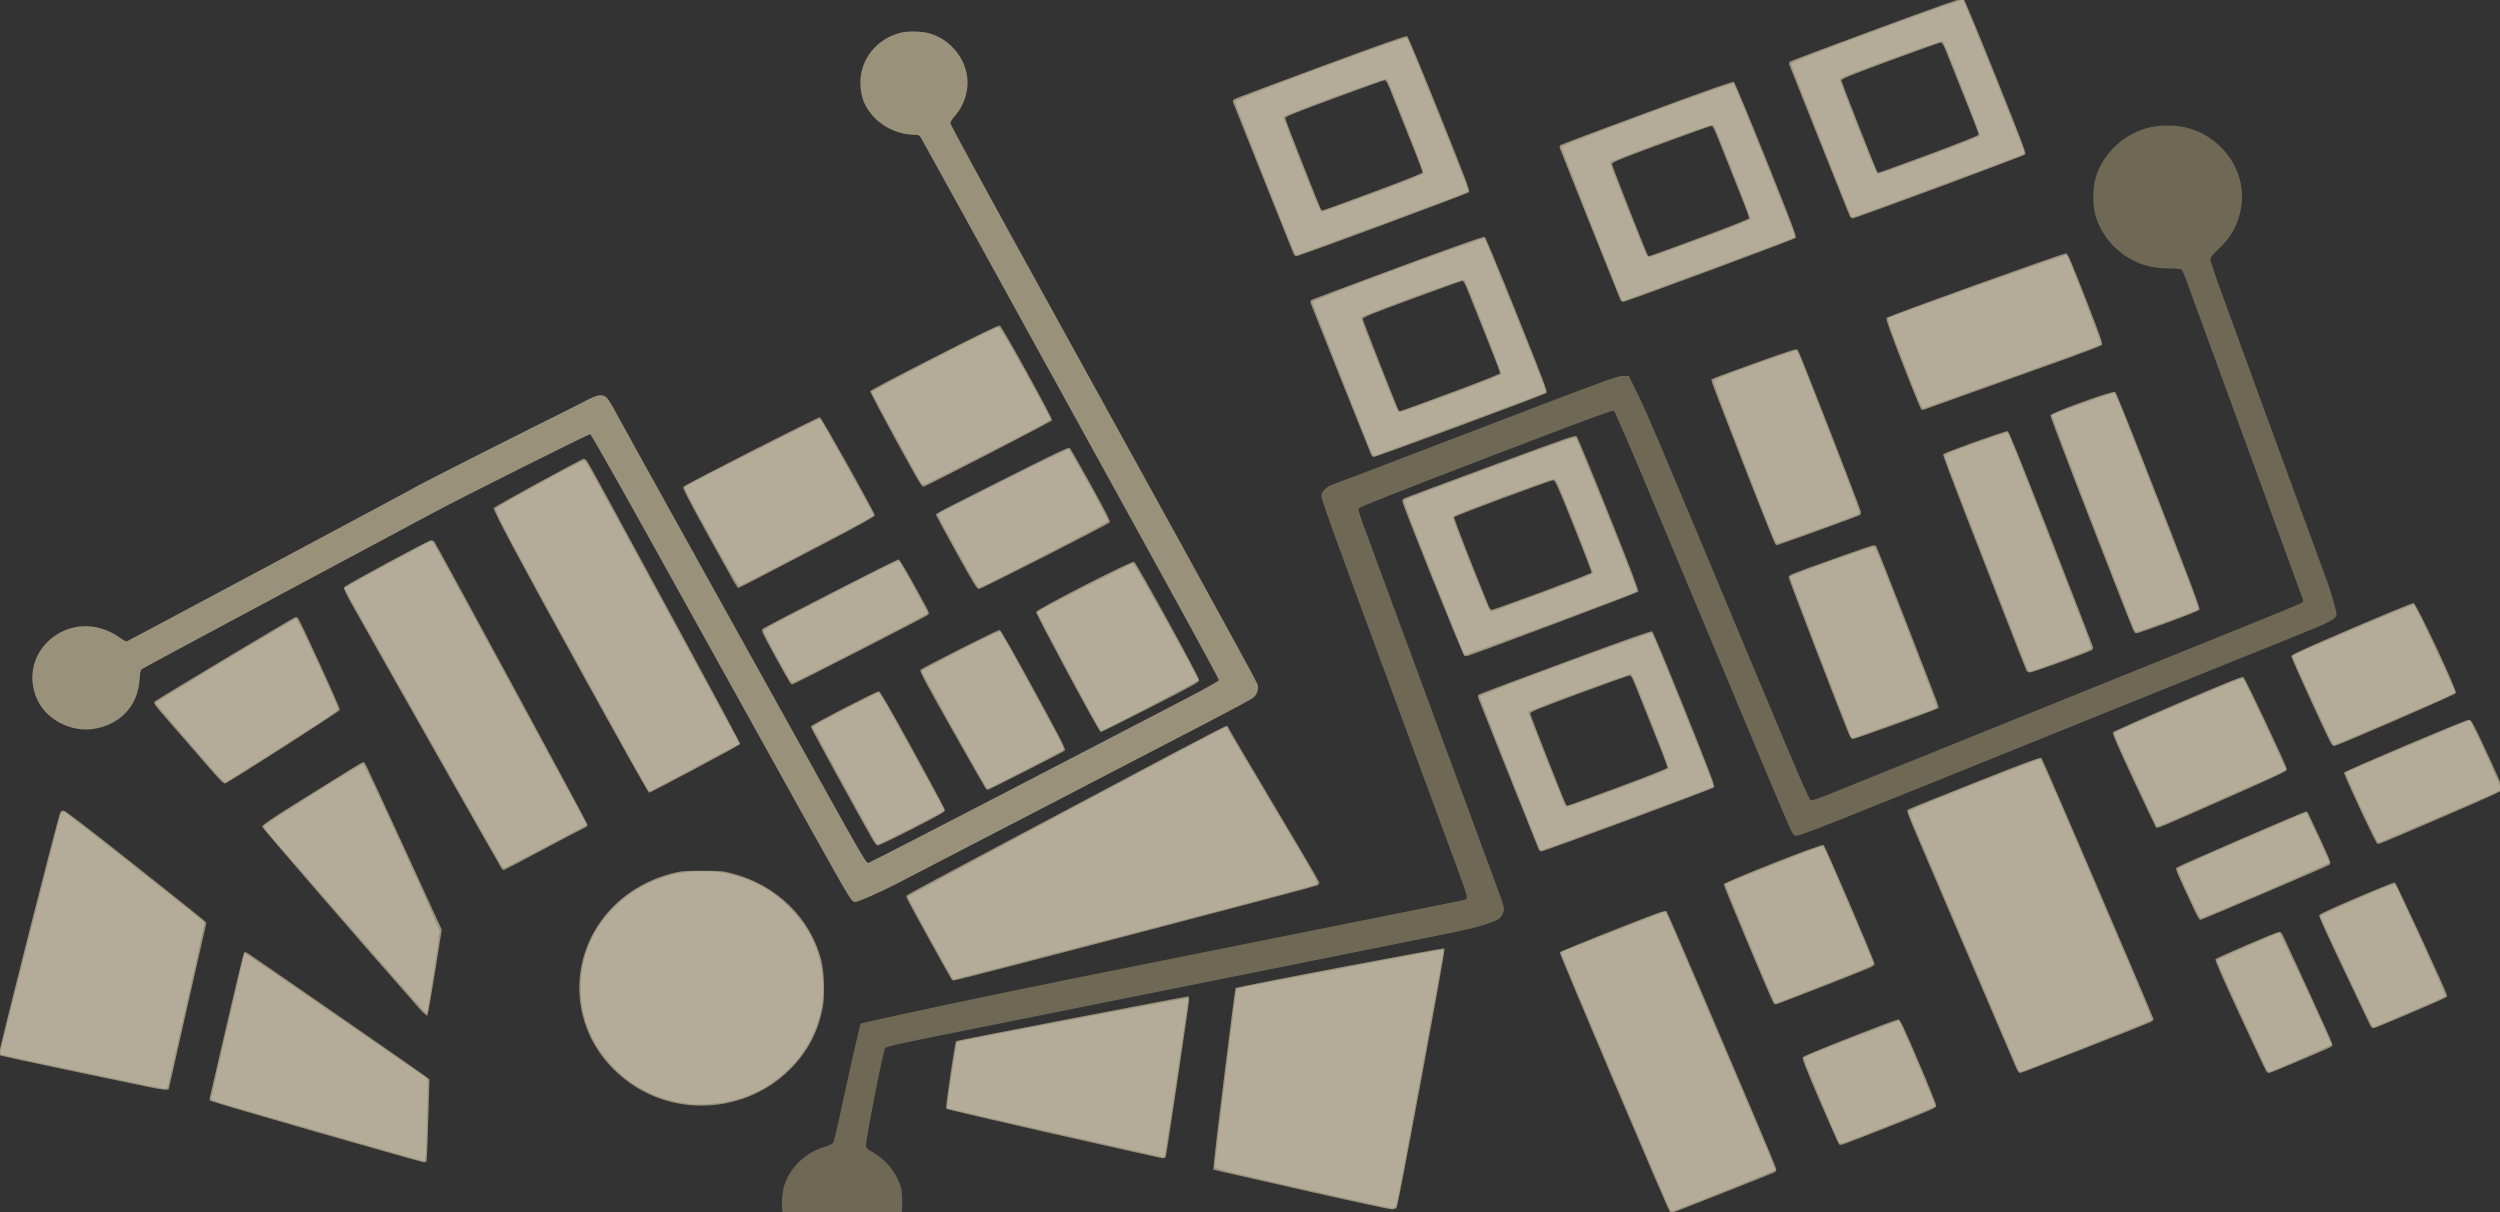 <?xml version="1.0" encoding="UTF-8" standalone="no"?>
<!-- Created with Inkscape (http://www.inkscape.org/) -->

<svg
   xmlns:dc="http://purl.org/dc/elements/1.1/"
   xmlns:cc="http://creativecommons.org/ns#"
   xmlns:rdf="http://www.w3.org/1999/02/22-rdf-syntax-ns#"
   xmlns:svg="http://www.w3.org/2000/svg"
   xmlns="http://www.w3.org/2000/svg"
   xmlns:sodipodi="http://sodipodi.sourceforge.net/DTD/sodipodi-0.dtd"
   xmlns:inkscape="http://www.inkscape.org/namespaces/inkscape"
   version="1.1"
   id="svg869"
   width="346.802mm"
   height="168.137mm"
   viewBox="0 0 1310.747 635.48"
   sodipodi:docname="_port_.svg"
   inkscape:version="0.92.2 5c3e80d, 2017-08-06">
  <rect x="0" y="0" width="1310.747" height="635.48" fill="#333333" stroke="none"/>
  <defs
     id="defs873" />
  <sodipodi:namedview
     pagecolor="#ffffff"
     bordercolor="#666666"
     borderopacity="1"
     objecttolerance="10"
     gridtolerance="10"
     guidetolerance="10"
     inkscape:pageopacity="0"
     inkscape:pageshadow="2"
     inkscape:window-width="2528"
     inkscape:window-height="1330"
     id="namedview871"
     showgrid="false"
     fit-margin-top="0"
     fit-margin-left="0"
     fit-margin-right="0"
     fit-margin-bottom="0"
     inkscape:zoom="0.7765625"
     inkscape:cx="195.04363"
     inkscape:cy="191.69035"
     inkscape:window-x="0"
     inkscape:window-y="0"
     inkscape:window-maximized="0"
     inkscape:current-layer="svg869"
     units="mm" />
  <g
     id="g879"
     transform="matrix(0.542,0,0,0.521,-68.694,-3.796)">
    <path
       style="opacity:0.789;fill:#fce7a5;fill-opacity:0.376"
       d="m 927,1274.452 c -21.624,-6.041 -37.025,-21.756 -42.578,-43.445 -2.228,-8.7 -1.498,-24.018 1.559,-32.729 6.04,-17.212 20.486,-31.188 37.918,-36.684 4.194,-1.322 8.1,-3.212 8.791,-4.254 0.684,-1.031 3.726,-14.017 6.759,-28.857 7.337,-35.9 19.2,-90.466 19.797,-91.063 1.202,-1.202 131.977,-30.1 207.253,-45.799 22.55,-4.703 60.575,-12.631 84.5,-17.62 23.925,-4.988 59.475,-12.415 79,-16.503 36.029,-7.545 121.089,-25.301 177.5,-37.052 17.05,-3.552 32.575,-6.808 34.5,-7.235 2.41,-0.536 3.591,-1.403 3.792,-2.786 0.161,-1.105 -3.284,-12.115 -7.655,-24.466 C 1533.766,873.606 1505.118,792.85 1474.476,706.5 1411.125,527.983 1405,510.297 1405,505.902 c 0,-3.895 5.147,-9.148 10.733,-10.954 2.072,-0.67 64.742,-25.54 139.267,-55.266 123.857,-49.404 136.009,-54.054 141.421,-54.115 l 5.921,-0.067 9.209,19.575 c 9.002,19.136 19.389,44.675 117.305,288.425 38.682,96.295 48.17,119.055 49.724,119.286 1.057,0.157 9.346,-2.825 18.421,-6.627 9.075,-3.802 50.25,-21.091 91.5,-38.42 145.415,-61.089 238.672,-100.258 300.959,-126.409 34.627,-14.538 63.55,-26.923 64.272,-27.523 0.771,-0.64 1.051,-1.96 0.677,-3.199 -0.742,-2.457 -110.051,-313.778 -113.755,-323.983 -1.37,-3.775 -2.986,-7.358 -3.589,-7.962 -0.651,-0.651 -5.674,-1.148 -12.331,-1.221 -13.165,-0.145 -22.19,-2.08 -32.235,-6.911 -19.371,-9.317 -34.072,-27.373 -39.128,-48.059 -2.235,-9.145 -2.235,-24.799 0,-33.945 6.301,-25.778 27.38,-46.856 53.158,-53.158 9.145,-2.235 24.799,-2.235 33.945,0 36.381,8.893 60.421,45.12 54.106,81.534 -2.907,16.761 -9.64,29.324 -22.322,41.647 -5.672,5.511 -7.256,7.675 -7.256,9.91 0,1.572 4.913,16.849 10.918,33.949 6.005,17.1 31.223,88.915 56.041,159.59 24.817,70.675 45.727,130.075 46.465,132 2.409,6.275 8.576,28.712 8.576,31.2 0,4.725 -4.916,7.557 -35.099,20.222 -54.366,22.812 -310.975,130.599 -354.901,149.072 -83.378,35.066 -110.612,46.309 -123.926,51.162 -9.264,3.376 -9.459,3.402 -11.328,1.534 -2.167,-2.167 -2.69,-3.442 -63.248,-154.19 -24.635,-61.325 -59.238,-147.451 -76.895,-191.391 -17.657,-43.94 -32.837,-80.354 -33.735,-80.921 -1.267,-0.799 -28.892,9.836 -123.474,47.536 -78.846,31.427 -122.26,49.22 -123.026,50.42 -0.986,1.544 0.131,5.545 6.655,23.855 4.311,12.1 32.649,91.975 62.972,177.5 30.323,85.525 58.422,164.725 62.442,176 9.17,25.718 9.188,25.802 6.765,31.278 -2.244,5.073 -5.092,6.689 -20.419,11.588 -10.272,3.283 -15.102,4.346 -102.782,22.627 -30.525,6.364 -71.475,14.917 -91,19.007 -19.525,4.09 -60.475,12.645 -91,19.012 -30.525,6.367 -67.2,14.024 -81.5,17.017 -28.498,5.965 -103.904,21.702 -168,35.062 -30.138,6.282 -41.397,9.009 -42.5,10.293 -1.891,2.203 -19.492,96.084 -18.622,99.324 0.387,1.441 2.861,3.57 6.67,5.74 11.762,6.7 21.582,18.669 26.14,31.861 1.915,5.544 2.312,8.747 2.312,18.69 0,9.943 -0.396,13.147 -2.312,18.69 -5.844,16.914 -19.723,30.935 -36.466,36.839 -8.262,2.913 -25.746,3.651 -33.723,1.423 z m 814.967,-47.991 c -2.08,-2.506 -106.903,-259.464 -106.391,-260.8 0.248,-0.646 23.248,-10.527 51.112,-21.957 41.932,-17.201 50.888,-20.555 51.98,-19.464 0.725,0.725 16.119,37.53 34.208,81.789 18.089,44.259 41.717,102.013 52.507,128.342 10.789,26.329 19.617,48.662 19.617,49.628 0,0.966 -0.562,2.211 -1.25,2.767 -0.913,0.739 -86.132,35.843 -98.84,40.715 -0.89,0.341 -2.185,-0.108 -2.943,-1.021 z M 1396,1207.024 c -41.525,-9.804 -80,-18.905 -85.5,-20.224 l -10,-2.399 0.266,-3.95 c 0.906,-13.45 20.426,-178.042 21.207,-178.824 1.439,-1.439 201.185,-40.868 202.15,-39.903 1.094,1.094 -44.86,259.418 -46.423,260.961 -0.66,0.651 -2.325,1.405 -3.7,1.675 -1.386,0.272 -36.151,-7.455 -78,-17.335 z m -963.479,-60.678 c -56.088,-16.758 -102.271,-30.94 -102.627,-31.518 -0.357,-0.577 -0.469,-1.787 -0.249,-2.689 0.22,-0.902 7.587,-34.014 16.371,-73.583 8.784,-39.569 16.389,-72.362 16.901,-72.873 0.573,-0.573 2.207,-0.032 4.257,1.409 22.496,15.814 170.931,122.766 172.665,124.411 l 2.338,2.218 -1.172,40.389 c -0.644,22.214 -1.345,40.952 -1.557,41.639 -0.212,0.688 -1.412,1.208 -2.666,1.157 -1.255,-0.051 -48.172,-13.804 -104.26,-30.561 z m 713.551,2.063 c -56.885,-13.402 -103.718,-24.835 -104.072,-25.409 -0.802,-1.298 8.52,-66.928 9.666,-68.045 0.658,-0.642 222.122,-44.955 224.671,-44.955 0.365,0 0.663,1.469 0.663,3.264 0,3.506 -21.666,155.065 -22.584,157.986 -0.321,1.02 -1.461,1.703 -2.733,1.638 -1.2,-0.062 -48.725,-11.077 -105.611,-24.479 z m 759.615,10.135 c -0.738,-0.738 -9.152,-20.332 -18.697,-43.541 -13.471,-32.755 -17.124,-42.565 -16.323,-43.836 1.27,-2.014 90.017,-38.363 92.674,-37.958 1.503,0.229 5.604,9.283 19.334,42.686 9.585,23.317 17.291,43.331 17.126,44.475 -0.251,1.737 -7.478,5.01 -43.8,19.837 -52.523,21.44 -48.629,20.021 -50.313,18.337 z M 786.785,1118.449 c -36.826,-5.734 -70.182,-30.308 -87.195,-64.238 -10.837,-21.613 -14.749,-46.313 -11.134,-70.295 7.116,-47.204 41.24,-84.97 88.23,-97.647 9.031,-2.436 11.367,-2.647 29.313,-2.65 18.172,-0.003 20.181,0.184 29.5,2.741 42.464,11.654 75.017,44.683 85.588,86.842 3.002,11.973 3.734,36.137 1.463,48.297 -4.557,24.398 -14.772,44.403 -31.654,61.987 -26.801,27.916 -65.628,40.955 -104.112,34.963 z M 269,1100.829 c -7.425,-1.642 -42.525,-9.28 -78,-16.973 -35.475,-7.693 -64.909,-14.388 -65.408,-14.88 -0.968,-0.952 57.929,-242.526 59.666,-244.727 0.543,-0.688 1.944,-1.25 3.114,-1.25 1.334,2e-5 26.36,19.965 67.128,53.553 35.75,29.454 66.326,54.864 67.947,56.466 l 2.947,2.913 -18.198,83.284 c -10.009,45.806 -18.198,83.621 -18.197,84.034 0.003,1.425 -7.546,0.554 -20.998,-2.421 z M 2077.212,1082.25 c -2.147,-5.014 -57.081,-138.646 -86.224,-209.75 -21.987,-53.643 -20.432,-49.168 -17.696,-50.936 1.214,-0.784 30.286,-12.962 64.605,-27.062 51.572,-21.189 62.624,-25.408 63.708,-24.319 C 2102.883,771.467 2210,1031.226 2210,1033.04 c 0,0.503 -1.012,1.575 -2.25,2.383 -3.292,2.15 -124.821,51.577 -126.814,51.577 -1.063,0 -2.443,-1.761 -3.723,-4.75 z m 242.019,3.5 c -0.558,-0.688 -12.108,-26.154 -25.668,-56.592 -18.358,-41.209 -24.381,-55.671 -23.586,-56.629 1.413,-1.703 59.352,-27.528 61.758,-27.528 1.276,0 2.513,1.505 3.904,4.75 1.12,2.612 12.234,27.74 24.698,55.839 12.464,28.099 22.663,51.81 22.663,52.691 0,0.881 -0.562,1.96 -1.25,2.396 -3.231,2.053 -58.43,26.324 -59.869,26.324 -0.9,0 -2.093,-0.562 -2.65,-1.25 z m 100.386,-46.525 c -0.789,-1.526 -3.444,-7.263 -5.899,-12.75 -2.455,-5.486 -13.315,-29.311 -24.132,-52.944 -10.817,-23.633 -19.536,-43.818 -19.376,-44.855 0.222,-1.437 8.83,-5.693 36.121,-17.857 19.707,-8.784 36.386,-15.758 37.064,-15.497 1.196,0.459 49.525,109.131 50.346,113.208 0.484,2.404 3.352,0.942 -38.257,19.51 -17.207,7.679 -31.994,13.961 -32.859,13.961 -0.865,0 -2.219,-1.249 -3.008,-2.775 z M 531.713,1021.346 C 474.252,953.534 380.044,840.171 380.242,839.077 c 0.284,-1.566 11.101,-9.264 31.993,-22.768 7.496,-4.845 24.899,-16.132 38.673,-25.081 13.774,-8.95 25.658,-16.508 26.408,-16.796 0.75,-0.288 1.826,0.06 2.391,0.772 0.565,0.713 17.526,38.719 37.691,84.458 l 36.664,83.163 -6.539,42.796 c -3.596,23.538 -6.938,43.195 -7.426,43.683 -0.516,0.516 -4.02,-2.81 -8.383,-7.958 z M 1842.137,1016.25 c -3.214,-6.026 -48.193,-117.721 -47.938,-119.044 0.454,-2.355 94.442,-40.922 96.525,-39.608 1.652,1.042 49.277,116.699 49.277,119.67 0,1.262 -1.654,2.573 -5.25,4.161 -14.692,6.486 -88.874,36.572 -90.174,36.572 -0.828,0 -1.925,-0.787 -2.439,-1.75 z m -794.961,-23.539 c -1.139,-1.372 -40.946,-76.425 -42.857,-80.804 -0.622,-1.426 -0.836,-3.037 -0.475,-3.58 0.361,-0.544 38.007,-21.605 83.657,-46.802 45.65,-25.198 91.775,-50.665 102.5,-56.595 10.725,-5.929 42.669,-23.584 70.987,-39.233 28.318,-15.649 51.961,-28.271 52.541,-28.048 0.58,0.222 1.521,1.63 2.093,3.128 0.572,1.498 20.466,36.622 44.209,78.053 23.744,41.432 43.17,75.899 43.17,76.595 0,0.696 -0.787,1.948 -1.75,2.784 C 1399.771,899.492 1052.595,994 1049.36,994 c -0.613,0 -1.596,-0.58 -2.185,-1.289 z M 2250.869,926.25 c -19.062,-42.224 -20.007,-44.541 -18.688,-45.819 C 2233.851,878.813 2355.445,824 2357.364,824 c 0.782,0 1.657,0.562 1.944,1.25 0.287,0.688 5.285,11.785 11.107,24.66 5.822,12.876 10.585,24.183 10.585,25.128 0,0.945 -0.562,2.147 -1.25,2.671 -2.005,1.53 -123.117,55.304 -124.542,55.297 -0.711,-0.003 -2.663,-3.044 -4.339,-6.756 z m -1300.027,-13 C 947.04,908.715 937.79,891.744 874.949,774 843.981,715.975 791.741,618.1 758.861,556.5 725.98,494.9 698.457,444.368 697.698,444.207 696.336,443.918 567.35,511.096 547,522.693 c -5.775,3.291 -71.475,39.867 -146,81.28 -74.525,41.413 -136.227,75.926 -137.115,76.695 -1.181,1.022 -1.76,3.877 -2.154,10.615 -1.555,26.585 -19.313,45.971 -45.512,49.685 -20.139,2.855 -42.372,-8.493 -51.884,-26.482 -10.775,-20.377 -7.479,-45.005 8.166,-61.028 19.174,-19.637 47.693,-21.389 70.301,-4.319 2.932,2.213 5.93,3.794 6.663,3.513 0.733,-0.281 45.366,-25.003 99.184,-54.937 C 402.467,567.781 464.95,533.049 487.5,520.534 c 22.55,-12.515 42.727,-23.863 44.838,-25.217 3.526,-2.262 113.034,-59.856 139.662,-73.453 6.325,-3.23 16,-8.339 21.5,-11.354 11.384,-6.24 15.749,-6.954 19.942,-3.26 1.405,1.238 5.39,7.875 8.857,14.75 3.467,6.875 41.184,77.75 83.816,157.5 42.632,79.75 95.709,179.112 117.949,220.805 36.133,67.738 40.664,75.763 42.584,75.408 1.181,-0.218 62.831,-33.187 137,-73.265 74.169,-40.078 149.926,-81.013 168.35,-90.968 18.858,-10.189 33.627,-18.773 33.794,-19.64 0.262,-1.358 -25.972,-51.185 -175.761,-333.84 -19.091,-36.025 -51.491,-97.225 -71.999,-136 -20.509,-38.775 -38.375,-72.412 -39.703,-74.75 -2.237,-3.937 -2.724,-4.251 -6.622,-4.267 -13.692,-0.057 -28.079,-6.127 -37.708,-15.91 -10.343,-10.508 -14.966,-21.811 -14.988,-36.642 -0.035,-23.509 15.717,-44.003 38.488,-50.075 7.571,-2.019 21.106,-1.722 28.717,0.628 24.606,7.6 40.489,33.805 35.583,58.707 -1.891,9.598 -5.632,17.559 -11.462,24.389 -2.386,2.795 -4.338,6.015 -4.338,7.156 0,1.141 32.803,63.992 72.896,139.668 40.093,75.677 106.756,201.494 148.14,279.594 41.384,78.1 75.676,143.549 76.204,145.443 1.197,4.29 -0.309,9.837 -3.473,12.796 -2.473,2.312 -12.722,8.075 -58.267,32.76 C 1228.902,770.007 1003.947,891.422 992,897.751 977.113,905.638 956.59,915 954.189,915 c -1.034,0 -2.54,-0.787 -3.347,-1.75 z m -338.56,-31.454 c -0.982,-1.226 -126.041,-230.735 -144.781,-265.703 -6.159,-11.493 -8.525,-16.83 -7.897,-17.817 1.347,-2.12 81.567,-47.24 84.023,-47.259 1.17,-0.009 2.575,0.546 3.123,1.234 2.084,2.617 147.618,282.229 148.037,284.421 0.305,1.597 -0.132,2.516 -1.424,2.994 -1.025,0.379 -18.753,10.036 -39.395,21.46 -20.642,11.423 -38.232,21.039 -39.09,21.368 -0.858,0.329 -2.027,0.015 -2.598,-0.697 z M 1615.079,861.75 c -12.844,-33.141 -58.024,-150.842 -58.484,-152.359 -0.371,-1.224 -0.105,-2.545 0.633,-3.149 0.7,-0.572 38.386,-15.307 83.748,-32.744 60.002,-23.066 82.891,-31.447 84,-30.759 0.839,0.52 14.935,35.74 31.326,78.266 25.01,64.892 29.584,77.538 28.451,78.671 C 1783.049,801.38 1620.668,864 1617.954,864 c -1.153,0 -2.374,-0.955 -2.876,-2.25 z M 1692,799.602 c 28.976,-11.183 47.61,-18.885 47.782,-19.751 0.236,-1.188 -7.373,-21.469 -31.743,-84.602 -2.222,-5.757 -3.688,-8.25 -4.85,-8.25 -0.916,0 -22.933,8.174 -48.927,18.165 C 1613.686,720.76 1607,723.613 1607,725.333 c 0,1.569 32.94,88.847 34.69,91.917 0.235,0.412 0.964,0.735 1.619,0.717 0.655,-0.018 22.566,-8.282 48.691,-18.365 z M 970.643,851.75 C 958.819,830.357 911,739.529 911,738.462 911,737.033 974.27,703 976.927,703 c 1.177,0 10.684,17.081 32.617,58.602 17.026,32.231 31.086,59.569 31.245,60.75 0.252,1.874 -3.725,4.281 -31.235,18.898 -17.338,9.213 -32.409,16.75 -33.49,16.75 -1.376,0 -3.002,-1.875 -5.42,-6.25 z m 1455.733,4.556 c -1.547,-0.534 -32.718,-69.976 -32.115,-71.544 0.623,-1.622 117.425,-53.083 120.714,-53.185 2.302,-0.071 3.55,2.314 17.756,33.923 8.404,18.7 15.165,34.899 15.024,35.998 -0.207,1.612 -11.35,6.961 -57.756,27.723 -61.283,27.418 -61.901,27.68 -63.623,27.085 z m -214.134,-16.603 c -0.508,-0.661 -10.29,-22.08 -21.737,-47.596 -14.899,-33.211 -20.552,-46.809 -19.893,-47.854 0.507,-0.803 28.75,-13.868 62.764,-29.032 47.56,-21.204 62.211,-27.339 63.439,-26.564 1.843,1.162 42.06,89.815 42.135,92.879 0.042,1.728 -8.727,6.068 -58.2,28.806 -68.636,31.544 -67.279,30.962 -68.507,29.362 z M 691.773,688.75 C 628.659,569.647 603.517,520.7 604.345,518.544 604.879,517.152 689.531,469 691.444,469 c 0.686,0 1.92,0.787 2.743,1.75 0.823,0.963 10.28,18.625 21.015,39.25 10.735,20.625 43.91,84.212 73.723,141.305 29.813,57.093 54.063,104.23 53.89,104.749 C 842.436,757.19 756.215,805 754.545,805 c -0.643,0 -28.89,-52.312 -62.771,-116.25 z m 388.471,112 c -0.55,-0.688 -15.261,-27.528 -32.691,-59.646 -26.217,-48.31 -31.463,-58.623 -30.372,-59.711 2.443,-2.438 75.016,-40.502 76.628,-40.191 0.975,0.188 13.821,23.628 32.982,60.179 25.978,49.556 31.155,60.091 30.047,61.149 C 1155.1,764.19 1083.704,802 1082.308,802 c -0.585,0 -1.513,-0.562 -2.063,-1.25 z M 326.923,777.27 C 318.356,766.946 303.108,748.672 293.04,736.66 275.273,715.463 274.79,714.769 276.617,713.047 278.643,711.139 409.503,629.484 412,628.57 c 0.825,-0.302 2.023,-0.214 2.663,0.195 1.666,1.067 41.443,91.49 40.888,92.95 -0.632,1.663 -108.549,73.559 -111.051,73.984 -1.546,0.263 -5.537,-3.923 -17.577,-18.43 z m 2054.958,-21.492 c -4.953,-9.254 -38.898,-86.655 -38.67,-88.174 0.227,-1.512 12.832,-7.526 58.282,-27.804 31.896,-14.231 58.882,-25.745 59.968,-25.587 2.824,0.411 42.406,88.174 40.88,90.64 -1.083,1.75 -114.64,53.057 -117.556,53.114 -0.943,0.018 -2.25,-0.966 -2.904,-2.188 z M 1914.733,744.75 C 1905.829,722.312 1857,589.938 1857,588.238 c 0,-2.366 0.084,-2.401 50.539,-21.104 16.521,-6.124 30.754,-11.135 31.628,-11.135 0.874,0 2.027,0.562 2.562,1.25 0.536,0.688 13.237,34.1 28.225,74.25 35.531,95.179 32.712,87.234 31.411,88.535 -1.405,1.406 -80.07,30.965 -82.404,30.965 -1.213,0 -2.507,-1.913 -4.228,-6.25 z M 1159.638,684.548 C 1142.787,651.849 1129,624.262 1129,623.243 c 0,-2.55 92.651,-51.953 94.842,-50.571 2.492,1.572 63.215,116.576 62.922,119.169 -0.226,1.997 -7.172,6.007 -47.201,27.25 C 1213.749,732.791 1192.098,744 1191.451,744 c -0.647,0 -14.963,-26.754 -31.814,-59.452 z M 891.237,694.75 c -0.554,-0.688 -7.189,-12.879 -14.744,-27.093 -11.622,-21.865 -13.525,-26.052 -12.365,-27.204 2.375,-2.357 130.298,-70.479 131.832,-70.203 1.274,0.229 10.927,17.498 25.573,45.75 4.154,8.013 4.308,8.595 2.686,10.155 C 1022.4,627.906 894.571,696 893.103,696 c -0.472,0 -1.312,-0.562 -1.866,-1.25 z M 2087.077,682.144 c -0.546,-1.021 -10.054,-26.108 -21.128,-55.75 -11.074,-29.642 -29.114,-77.927 -40.089,-107.301 -10.974,-29.374 -19.747,-53.945 -19.495,-54.602 0.58,-1.51 60.127,-23.735 62.414,-23.295 1.256,0.242 12.062,28.039 41.893,107.768 22.11,59.093 40.414,108.259 40.675,109.257 0.261,0.998 -0.12,2.409 -0.846,3.135 -1.703,1.703 -57.457,22.644 -60.288,22.644 -1.179,0 -2.59,-0.835 -3.136,-1.856 z m -543.836,-14.981 c -1.675,-1.053 -60.325,-153.122 -59.996,-155.56 0.141,-1.044 0.93,-2.289 1.756,-2.767 0.825,-0.478 38.373,-15.051 83.439,-32.385 77.99,-29.997 82.019,-31.431 83.586,-29.733 0.906,0.981 14.853,36.139 30.994,78.13 21.603,56.199 29.093,76.751 28.382,77.878 -0.695,1.101 -152.78,60.63 -165.402,64.741 -0.825,0.269 -2.067,0.132 -2.759,-0.303 z m 75.446,-64.308 c 25.966,-9.98 47.403,-18.647 47.639,-19.261 0.235,-0.614 -7.537,-21.811 -17.273,-47.105 -15.471,-40.196 -17.959,-45.981 -19.748,-45.923 -3.266,0.105 -95.475,35.802 -96.018,37.172 -0.376,0.948 18.821,52.308 33.456,89.512 0.864,2.196 2.151,3.75 3.105,3.75 0.896,0 22.875,-8.165 48.84,-18.145 z m 573.395,41.196 c -1.377,-0.851 -0.938,0.298 -46.033,-120.342 -19.899,-53.235 -36.035,-97.56 -35.857,-98.5 0.469,-2.476 60.348,-24.988 62.633,-23.547 0.922,0.581 18.855,47.136 42.086,109.254 31.657,84.651 40.252,108.605 39.436,109.913 -0.59,0.946 -13.377,6.315 -29.445,12.365 -32.076,12.076 -31.276,11.812 -32.819,10.858 z m -1140.115,-80.667 c -10.707,-20.139 -19.603,-37.189 -19.769,-37.889 -0.337,-1.42 -0.051,-1.576 75.206,-40.941 43.706,-22.862 53.133,-27.445 54.219,-26.359 0.723,0.723 9.928,17.495 20.457,37.272 13.594,25.534 18.882,36.37 18.245,37.381 C 1199.049,534.87 1076.081,600 1073.538,600 c -1.745,0 -5.419,-6.237 -21.571,-36.617 z M 836.188,591.75 c -2.174,-3.987 -14.202,-26.549 -26.729,-50.137 -16.334,-30.757 -22.519,-43.292 -21.868,-44.32 1.297,-2.045 130.366,-70.448 132.245,-70.086 1.631,0.314 53.137,96.07 53.154,98.82 0.006,0.989 -16.802,10.685 -47.67,27.5 -64.701,35.245 -83.698,45.467 -84.501,45.47 -0.374,0.001 -2.459,-3.26 -4.632,-7.248 z M 1844.293,555.207 c -0.664,-0.424 -12.959,-32.257 -27.322,-70.74 -37.375,-100.134 -35.354,-94.485 -34.219,-95.62 0.554,-0.554 19.124,-7.755 41.266,-16.003 34.993,-13.034 40.447,-14.808 41.695,-13.559 1.631,1.631 61.286,160.974 61.286,163.7 0,0.974 -0.562,2.215 -1.25,2.76 -0.902,0.714 -70.057,26.803 -79.25,29.898 -0.55,0.185 -1.543,-0.011 -2.207,-0.435 z M 1017.816,495.25 c -3.074,-3.602 -49.817,-93.084 -49.306,-94.389 0.293,-0.749 28.269,-16.076 62.169,-34.062 46.229,-24.526 62.05,-32.479 63.291,-31.815 2.298,1.23 51.169,93.489 50.477,95.291 C 1143.942,431.593 1022.084,497 1020.135,497 c -0.454,0 -1.498,-0.787 -2.319,-1.75 z m 435.262,-30.5 c -12.844,-33.141 -58.024,-150.842 -58.484,-152.359 -0.371,-1.224 -0.105,-2.545 0.633,-3.149 0.7,-0.572 38.386,-15.307 83.748,-32.744 60.002,-23.066 82.891,-31.447 84,-30.759 0.839,0.52 14.935,35.74 31.326,78.266 25.01,64.892 29.584,77.538 28.451,78.671 C 1621.049,404.38 1458.668,467 1455.954,467 c -1.153,0 -2.374,-0.955 -2.876,-2.25 z M 1530,402.603 c 28.976,-11.183 47.61,-18.885 47.782,-19.751 0.236,-1.188 -7.373,-21.469 -31.743,-84.602 -2.222,-5.757 -3.688,-8.25 -4.85,-8.25 -0.916,0 -22.933,8.174 -48.927,18.165 C 1451.686,323.76 1445,326.613 1445,328.333 c 0,1.569 32.94,88.847 34.69,91.917 0.235,0.412 0.964,0.735 1.619,0.717 0.655,-0.018 22.566,-8.282 48.691,-18.365 z m 455.274,16.588 c -0.674,-0.428 -8.743,-20.942 -17.931,-45.586 -12.143,-32.571 -16.444,-45.222 -15.748,-46.325 1.136,-1.8 171.036,-65.348 173.813,-65.011 1.552,0.188 5.088,8.708 18.901,45.545 14.558,38.823 16.791,45.513 15.591,46.707 -0.77,0.766 -15.351,6.622 -32.401,13.013 -44.201,16.567 -140.584,52.47 -140.81,52.451 -0.105,-0.008 -0.742,-0.366 -1.416,-0.794 z M 1694.079,308.75 c -12.844,-33.141 -58.024,-150.842 -58.484,-152.359 -0.371,-1.224 -0.105,-2.545 0.633,-3.149 0.7,-0.572 38.386,-15.307 83.748,-32.744 60.002,-23.066 82.891,-31.447 84,-30.759 0.839,0.52 14.935,35.74 31.326,78.266 25.01,64.892 29.584,77.538 28.451,78.671 C 1862.049,248.38 1699.668,311 1696.954,311 c -1.153,0 -2.374,-0.955 -2.876,-2.25 z M 1771,246.602 c 28.976,-11.183 47.61,-18.885 47.782,-19.751 0.236,-1.188 -7.373,-21.469 -31.743,-84.602 -2.222,-5.757 -3.688,-8.25 -4.85,-8.25 -0.916,0 -22.933,8.174 -48.927,18.165 C 1692.686,167.761 1686,170.613 1686,172.333 c 0,1.569 32.94,88.847 34.69,91.917 0.235,0.412 0.964,0.735 1.619,0.717 0.655,-0.018 22.566,-8.282 48.691,-18.365 z M 1378.079,262.75 c -12.844,-33.141 -58.024,-150.842 -58.484,-152.359 -0.371,-1.224 -0.105,-2.545 0.633,-3.149 0.7,-0.572 38.386,-15.307 83.748,-32.744 60.002,-23.066 82.891,-31.447 84,-30.759 0.839,0.52 14.935,35.74 31.326,78.266 25.01,64.892 29.584,77.538 28.451,78.671 C 1546.049,202.38 1383.668,265 1380.954,265 c -1.153,0 -2.374,-0.955 -2.876,-2.25 z M 1455,200.602 c 28.976,-11.183 47.61,-18.885 47.782,-19.751 0.236,-1.188 -7.373,-21.469 -31.743,-84.602 -2.222,-5.757 -3.688,-8.25 -4.85,-8.25 -0.916,0 -22.933,8.174 -48.927,18.165 C 1376.686,121.76 1370,124.613 1370,126.333 c 0,1.569 32.94,88.847 34.69,91.917 0.235,0.412 0.964,0.735 1.619,0.717 0.655,-0.018 22.566,-8.282 48.691,-18.365 z m 461.079,24.148 c -12.844,-33.141 -58.024,-150.842 -58.484,-152.359 -0.371,-1.224 -0.105,-2.545 0.633,-3.149 0.7,-0.572 38.386,-15.307 83.748,-32.744 60.002,-23.066 82.891,-31.447 84,-30.759 0.839,0.52 14.935,35.74 31.326,78.266 25.01,64.892 29.584,77.538 28.451,78.671 C 2084.049,164.38 1921.668,227 1918.954,227 c -1.153,0 -2.374,-0.955 -2.876,-2.25 z M 1993,162.602 c 28.976,-11.183 47.61,-18.885 47.782,-19.751 0.236,-1.188 -7.373,-21.469 -31.743,-84.602 -2.222,-5.757 -3.688,-8.25 -4.85,-8.25 -0.916,0 -22.933,8.174 -48.927,18.165 C 1914.686,83.76 1908,86.613 1908,88.333 c 0,1.569 32.94,88.847 34.69,91.917 0.235,0.412 0.964,0.735 1.619,0.717 0.655,-0.018 22.566,-8.282 48.691,-18.365 z"
       id="path887"
       inkscape:connector-curvature="0" />
    <path
       style="opacity:0.799;fill:#fef2d1;fill-opacity:0.376"
       d="m 1741.967,1226.46 c -2.08,-2.506 -106.903,-259.464 -106.391,-260.8 0.248,-0.646 23.248,-10.527 51.112,-21.957 41.932,-17.201 50.888,-20.555 51.98,-19.464 0.725,0.725 16.119,37.53 34.208,81.789 18.089,44.259 41.717,102.013 52.507,128.342 10.789,26.329 19.617,48.662 19.617,49.628 0,0.966 -0.562,2.211 -1.25,2.767 -0.913,0.739 -86.132,35.843 -98.84,40.715 -0.89,0.341 -2.185,-0.108 -2.943,-1.021 z M 1396,1207.024 c -41.525,-9.804 -80,-18.905 -85.5,-20.224 l -10,-2.399 0.266,-3.95 c 0.906,-13.45 20.426,-178.042 21.207,-178.824 1.439,-1.439 201.185,-40.868 202.15,-39.903 1.094,1.094 -44.86,259.418 -46.423,260.961 -0.66,0.651 -2.325,1.405 -3.7,1.675 -1.386,0.272 -36.151,-7.455 -78,-17.335 z m -963.479,-60.678 c -56.088,-16.758 -102.271,-30.94 -102.627,-31.518 -0.357,-0.577 -0.469,-1.787 -0.249,-2.689 0.22,-0.902 7.587,-34.014 16.371,-73.583 8.784,-39.569 16.389,-72.362 16.901,-72.873 0.573,-0.573 2.207,-0.032 4.257,1.409 22.496,15.814 170.931,122.766 172.665,124.411 l 2.338,2.218 -1.172,40.389 c -0.644,22.214 -1.345,40.952 -1.557,41.639 -0.212,0.688 -1.412,1.208 -2.666,1.157 -1.255,-0.051 -48.172,-13.804 -104.26,-30.561 z m 713.551,2.063 c -56.885,-13.402 -103.718,-24.835 -104.072,-25.409 -0.802,-1.298 8.52,-66.928 9.666,-68.045 0.658,-0.642 222.122,-44.955 224.671,-44.955 0.365,0 0.663,1.469 0.663,3.264 0,3.506 -21.666,155.065 -22.584,157.986 -0.321,1.02 -1.461,1.703 -2.733,1.638 -1.2,-0.062 -48.725,-11.077 -105.611,-24.479 z m 759.615,10.135 c -0.738,-0.738 -9.152,-20.332 -18.697,-43.541 -13.471,-32.755 -17.124,-42.565 -16.323,-43.836 1.27,-2.014 90.017,-38.363 92.674,-37.958 1.503,0.229 5.604,9.283 19.334,42.686 9.585,23.317 17.291,43.331 17.126,44.475 -0.251,1.737 -7.478,5.01 -43.8,19.837 -52.523,21.44 -48.629,20.021 -50.313,18.337 z M 786.785,1118.449 c -36.826,-5.734 -70.182,-30.308 -87.195,-64.238 -10.837,-21.613 -14.749,-46.313 -11.134,-70.295 7.116,-47.204 41.24,-84.97 88.23,-97.647 9.031,-2.436 11.367,-2.647 29.313,-2.65 18.172,-0.003 20.181,0.184 29.5,2.741 42.464,11.654 75.017,44.683 85.588,86.842 3.002,11.973 3.734,36.137 1.463,48.297 -4.557,24.398 -14.772,44.403 -31.654,61.987 -26.801,27.916 -65.628,40.955 -104.112,34.963 z M 269,1100.829 c -7.425,-1.642 -42.525,-9.28 -78,-16.973 -35.475,-7.693 -64.909,-14.388 -65.408,-14.88 -0.968,-0.952 57.929,-242.526 59.666,-244.727 0.543,-0.688 1.944,-1.25 3.114,-1.25 1.334,2e-5 26.36,19.965 67.128,53.553 35.75,29.454 66.326,54.864 67.947,56.466 l 2.947,2.913 -18.198,83.284 c -10.009,45.806 -18.198,83.621 -18.197,84.034 0.003,1.425 -7.546,0.554 -20.998,-2.421 z M 2077.212,1082.25 c -2.147,-5.014 -57.081,-138.646 -86.224,-209.75 -21.987,-53.643 -20.432,-49.168 -17.696,-50.936 1.214,-0.784 30.286,-12.962 64.605,-27.062 51.572,-21.189 62.624,-25.408 63.708,-24.319 C 2102.883,771.467 2210,1031.226 2210,1033.04 c 0,0.503 -1.012,1.575 -2.25,2.383 -3.292,2.15 -124.821,51.577 -126.814,51.577 -1.063,0 -2.443,-1.761 -3.723,-4.75 z m 242.019,3.5 c -0.558,-0.688 -12.108,-26.154 -25.668,-56.592 -18.358,-41.209 -24.381,-55.671 -23.586,-56.629 1.413,-1.703 59.352,-27.528 61.758,-27.528 1.276,0 2.513,1.505 3.904,4.75 1.12,2.612 12.234,27.74 24.698,55.839 12.464,28.099 22.663,51.81 22.663,52.691 0,0.881 -0.562,1.96 -1.25,2.396 -3.231,2.053 -58.43,26.324 -59.869,26.324 -0.9,0 -2.093,-0.562 -2.65,-1.25 z m 100.386,-46.525 c -0.789,-1.526 -3.444,-7.263 -5.899,-12.75 -2.455,-5.486 -13.315,-29.311 -24.132,-52.944 -10.817,-23.633 -19.536,-43.818 -19.376,-44.855 0.222,-1.437 8.83,-5.693 36.121,-17.857 19.707,-8.784 36.386,-15.758 37.064,-15.497 1.196,0.459 49.525,109.131 50.346,113.208 0.484,2.404 3.352,0.942 -38.257,19.51 -17.207,7.679 -31.994,13.961 -32.859,13.961 -0.865,0 -2.219,-1.249 -3.008,-2.775 z M 531.713,1021.346 C 474.252,953.534 380.044,840.171 380.242,839.077 c 0.284,-1.566 11.101,-9.264 31.993,-22.768 7.496,-4.845 24.899,-16.132 38.673,-25.081 13.774,-8.95 25.658,-16.508 26.408,-16.796 0.75,-0.288 1.826,0.06 2.391,0.772 0.565,0.713 17.526,38.719 37.691,84.458 l 36.664,83.163 -6.539,42.796 c -3.596,23.538 -6.938,43.195 -7.426,43.683 -0.516,0.516 -4.02,-2.81 -8.383,-7.958 z M 1842.137,1016.25 c -3.214,-6.026 -48.193,-117.721 -47.938,-119.044 0.454,-2.355 94.442,-40.922 96.525,-39.608 1.652,1.042 49.277,116.699 49.277,119.67 0,1.262 -1.654,2.573 -5.25,4.161 -14.692,6.486 -88.874,36.572 -90.174,36.572 -0.828,0 -1.925,-0.787 -2.439,-1.75 z m -794.961,-23.539 c -1.139,-1.372 -40.946,-76.425 -42.857,-80.804 -0.622,-1.426 -0.836,-3.037 -0.475,-3.58 0.361,-0.544 38.007,-21.605 83.657,-46.802 45.65,-25.198 91.775,-50.665 102.5,-56.595 10.725,-5.929 42.669,-23.584 70.987,-39.233 28.318,-15.649 51.961,-28.271 52.541,-28.048 0.58,0.222 1.521,1.63 2.093,3.128 0.572,1.498 20.466,36.622 44.209,78.053 23.744,41.432 43.17,75.899 43.17,76.595 0,0.696 -0.787,1.948 -1.75,2.784 C 1399.771,899.492 1052.595,994 1049.36,994 c -0.613,0 -1.596,-0.58 -2.185,-1.289 z M 2250.869,926.25 c -19.062,-42.224 -20.007,-44.541 -18.688,-45.819 C 2233.851,878.813 2355.445,824 2357.364,824 c 0.782,0 1.657,0.562 1.944,1.25 0.287,0.688 5.285,11.785 11.107,24.66 5.822,12.876 10.585,24.183 10.585,25.128 0,0.945 -0.562,2.147 -1.25,2.671 -2.005,1.53 -123.117,55.304 -124.542,55.297 -0.711,-0.003 -2.663,-3.044 -4.339,-6.756 z m -1300.027,-13 C 947.04,908.715 937.79,891.744 874.949,774 843.981,715.975 791.741,618.1 758.861,556.5 725.98,494.9 698.457,444.368 697.698,444.207 696.336,443.918 567.35,511.096 547,522.693 c -5.775,3.291 -71.475,39.867 -146,81.28 -74.525,41.413 -136.227,75.926 -137.115,76.695 -1.181,1.022 -1.76,3.877 -2.154,10.615 -1.555,26.585 -19.313,45.971 -45.512,49.685 -20.139,2.855 -42.372,-8.493 -51.884,-26.482 -10.775,-20.377 -7.479,-45.005 8.166,-61.028 19.174,-19.637 47.693,-21.389 70.301,-4.319 2.932,2.213 5.93,3.794 6.663,3.513 0.733,-0.281 45.366,-25.003 99.184,-54.937 C 402.467,567.781 464.95,533.049 487.5,520.534 c 22.55,-12.515 42.727,-23.863 44.838,-25.217 3.526,-2.262 113.034,-59.856 139.662,-73.453 6.325,-3.23 16,-8.339 21.5,-11.354 11.384,-6.24 15.749,-6.954 19.942,-3.26 1.405,1.238 5.39,7.875 8.857,14.75 3.467,6.875 41.184,77.75 83.816,157.5 42.632,79.75 95.709,179.112 117.949,220.805 36.133,67.738 40.664,75.763 42.584,75.408 1.181,-0.218 62.831,-33.187 137,-73.265 74.169,-40.078 149.926,-81.013 168.35,-90.968 18.858,-10.189 33.627,-18.773 33.794,-19.64 0.262,-1.358 -25.972,-51.185 -175.761,-333.84 -19.091,-36.025 -51.491,-97.225 -71.999,-136 -20.509,-38.775 -38.375,-72.412 -39.703,-74.75 -2.237,-3.937 -2.724,-4.251 -6.622,-4.267 -13.692,-0.057 -28.079,-6.127 -37.708,-15.91 -10.343,-10.508 -14.966,-21.811 -14.988,-36.642 -0.035,-23.509 15.717,-44.003 38.488,-50.075 7.571,-2.019 21.106,-1.722 28.717,0.628 24.606,7.6 40.489,33.805 35.583,58.707 -1.891,9.598 -5.632,17.559 -11.462,24.389 -2.386,2.795 -4.338,6.015 -4.338,7.156 0,1.141 32.803,63.992 72.896,139.668 40.093,75.677 106.756,201.494 148.14,279.594 41.384,78.1 75.676,143.549 76.204,145.443 1.197,4.29 -0.309,9.837 -3.473,12.796 -2.473,2.312 -12.722,8.075 -58.267,32.76 C 1228.902,770.007 1003.947,891.422 992,897.751 977.113,905.638 956.59,915 954.189,915 c -1.034,0 -2.54,-0.787 -3.347,-1.75 z m -338.56,-31.454 c -0.982,-1.226 -126.041,-230.735 -144.781,-265.703 -6.159,-11.493 -8.525,-16.83 -7.897,-17.817 1.347,-2.12 81.567,-47.24 84.023,-47.259 1.17,-0.009 2.575,0.546 3.123,1.234 2.084,2.617 147.618,282.229 148.037,284.421 0.305,1.597 -0.132,2.516 -1.424,2.994 -1.025,0.379 -18.753,10.036 -39.395,21.46 -20.642,11.423 -38.232,21.039 -39.09,21.368 -0.858,0.329 -2.027,0.015 -2.598,-0.697 z M 1615.079,861.75 c -12.844,-33.141 -58.024,-150.842 -58.484,-152.359 -0.371,-1.224 -0.105,-2.545 0.633,-3.149 0.7,-0.572 38.386,-15.307 83.748,-32.744 60.002,-23.066 82.891,-31.447 84,-30.759 0.839,0.52 14.935,35.74 31.326,78.266 25.01,64.892 29.584,77.538 28.451,78.671 C 1783.049,801.38 1620.668,864 1617.954,864 c -1.153,0 -2.374,-0.955 -2.876,-2.25 z M 1692,799.602 c 28.976,-11.183 47.61,-18.885 47.782,-19.751 0.236,-1.188 -7.373,-21.469 -31.743,-84.602 -2.222,-5.757 -3.688,-8.25 -4.85,-8.25 -0.916,0 -22.933,8.174 -48.927,18.165 C 1613.686,720.76 1607,723.613 1607,725.333 c 0,1.569 32.94,88.847 34.69,91.917 0.235,0.412 0.964,0.735 1.619,0.717 0.655,-0.018 22.566,-8.282 48.691,-18.365 z M 970.643,851.75 C 958.819,830.357 911,739.529 911,738.462 911,737.033 974.27,703 976.927,703 c 1.177,0 10.684,17.081 32.617,58.602 17.026,32.231 31.086,59.569 31.245,60.75 0.252,1.874 -3.725,4.281 -31.235,18.898 -17.338,9.213 -32.409,16.75 -33.49,16.75 -1.376,0 -3.002,-1.875 -5.42,-6.25 z m 1455.733,4.556 c -1.547,-0.534 -32.718,-69.976 -32.115,-71.544 0.623,-1.622 117.425,-53.083 120.714,-53.185 2.302,-0.071 3.55,2.314 17.756,33.923 8.404,18.7 15.165,34.899 15.024,35.998 -0.207,1.612 -11.35,6.961 -57.756,27.723 -61.283,27.418 -61.901,27.68 -63.623,27.085 z m -214.134,-16.603 c -0.508,-0.661 -10.29,-22.08 -21.737,-47.596 -14.899,-33.211 -20.552,-46.809 -19.893,-47.854 0.507,-0.803 28.75,-13.868 62.764,-29.032 47.56,-21.204 62.211,-27.339 63.439,-26.564 1.843,1.162 42.06,89.815 42.135,92.879 0.042,1.728 -8.727,6.068 -58.2,28.806 -68.636,31.544 -67.279,30.962 -68.507,29.362 z M 691.773,688.75 C 628.659,569.647 603.517,520.7 604.345,518.544 604.879,517.152 689.531,469 691.444,469 c 0.686,0 1.92,0.787 2.743,1.75 0.823,0.963 10.28,18.625 21.015,39.25 10.735,20.625 43.91,84.212 73.723,141.305 29.813,57.093 54.063,104.23 53.89,104.749 C 842.436,757.19 756.215,805 754.545,805 c -0.643,0 -28.89,-52.312 -62.771,-116.25 z m 388.471,112 c -0.55,-0.688 -15.261,-27.528 -32.691,-59.646 -26.217,-48.31 -31.463,-58.623 -30.372,-59.711 2.443,-2.438 75.016,-40.502 76.628,-40.191 0.975,0.188 13.821,23.628 32.982,60.179 25.978,49.556 31.155,60.091 30.047,61.149 C 1155.1,764.19 1083.704,802 1082.308,802 c -0.585,0 -1.513,-0.562 -2.063,-1.25 z M 326.923,777.27 C 318.356,766.946 303.108,748.672 293.04,736.66 275.273,715.463 274.79,714.769 276.617,713.047 278.643,711.139 409.503,629.484 412,628.57 c 0.825,-0.302 2.023,-0.214 2.663,0.195 1.666,1.067 41.443,91.49 40.888,92.95 -0.632,1.663 -108.549,73.559 -111.051,73.984 -1.546,0.263 -5.537,-3.923 -17.577,-18.43 z m 2054.958,-21.492 c -4.953,-9.254 -38.898,-86.655 -38.67,-88.174 0.227,-1.512 12.832,-7.526 58.282,-27.804 31.896,-14.231 58.882,-25.745 59.968,-25.587 2.824,0.411 42.406,88.174 40.88,90.64 -1.083,1.75 -114.64,53.057 -117.556,53.114 -0.943,0.018 -2.25,-0.966 -2.904,-2.188 z M 1914.733,744.75 C 1905.829,722.312 1857,589.938 1857,588.238 c 0,-2.366 0.084,-2.401 50.539,-21.104 16.521,-6.124 30.754,-11.135 31.628,-11.135 0.874,0 2.027,0.562 2.562,1.25 0.536,0.688 13.237,34.1 28.225,74.25 35.531,95.179 32.712,87.234 31.411,88.535 -1.405,1.406 -80.07,30.965 -82.404,30.965 -1.213,0 -2.507,-1.913 -4.228,-6.25 z M 1159.638,684.548 C 1142.787,651.849 1129,624.262 1129,623.243 c 0,-2.55 92.651,-51.953 94.842,-50.571 2.492,1.572 63.215,116.576 62.922,119.169 -0.226,1.997 -7.172,6.007 -47.201,27.25 C 1213.749,732.791 1192.098,744 1191.451,744 c -0.647,0 -14.963,-26.754 -31.814,-59.452 z M 891.237,694.75 c -0.554,-0.688 -7.189,-12.879 -14.744,-27.093 -11.622,-21.865 -13.525,-26.052 -12.365,-27.204 2.375,-2.357 130.298,-70.479 131.832,-70.203 1.274,0.229 10.927,17.498 25.573,45.75 4.154,8.013 4.308,8.595 2.686,10.155 C 1022.4,627.906 894.571,696 893.103,696 c -0.472,0 -1.312,-0.562 -1.866,-1.25 z M 2087.077,682.144 c -0.546,-1.021 -10.054,-26.108 -21.128,-55.75 -11.074,-29.642 -29.114,-77.927 -40.089,-107.301 -10.974,-29.374 -19.747,-53.945 -19.495,-54.602 0.58,-1.51 60.127,-23.735 62.414,-23.295 1.256,0.242 12.062,28.039 41.893,107.768 22.11,59.093 40.414,108.259 40.675,109.257 0.261,0.998 -0.12,2.409 -0.846,3.135 -1.703,1.703 -57.457,22.644 -60.288,22.644 -1.179,0 -2.59,-0.835 -3.136,-1.856 z m -543.836,-14.981 c -1.675,-1.053 -60.325,-153.122 -59.996,-155.56 0.141,-1.044 0.93,-2.289 1.756,-2.767 0.825,-0.478 38.373,-15.051 83.439,-32.385 77.99,-29.997 82.019,-31.431 83.586,-29.733 0.906,0.981 14.853,36.139 30.994,78.13 21.603,56.199 29.093,76.751 28.382,77.878 -0.695,1.101 -152.78,60.63 -165.402,64.741 -0.825,0.269 -2.067,0.132 -2.759,-0.303 z m 75.446,-64.308 c 25.966,-9.98 47.403,-18.647 47.639,-19.261 0.235,-0.614 -7.537,-21.811 -17.273,-47.105 -15.471,-40.196 -17.959,-45.981 -19.748,-45.923 -3.266,0.105 -95.475,35.802 -96.018,37.172 -0.376,0.948 18.821,52.308 33.456,89.512 0.864,2.196 2.151,3.75 3.105,3.75 0.896,0 22.875,-8.165 48.84,-18.145 z m 573.395,41.196 c -1.377,-0.851 -0.938,0.298 -46.033,-120.342 -19.899,-53.235 -36.035,-97.56 -35.857,-98.5 0.469,-2.476 60.348,-24.988 62.633,-23.547 0.922,0.581 18.855,47.136 42.086,109.254 31.657,84.651 40.252,108.605 39.436,109.913 -0.59,0.946 -13.377,6.315 -29.445,12.365 -32.076,12.076 -31.276,11.812 -32.819,10.858 z m -1140.115,-80.667 c -10.707,-20.139 -19.603,-37.189 -19.769,-37.889 -0.337,-1.42 -0.051,-1.576 75.206,-40.941 43.706,-22.862 53.133,-27.445 54.219,-26.359 0.723,0.723 9.928,17.495 20.457,37.272 13.594,25.534 18.882,36.37 18.245,37.381 C 1199.049,534.87 1076.081,600 1073.538,600 c -1.745,0 -5.419,-6.237 -21.571,-36.617 z M 836.188,591.75 c -2.174,-3.987 -14.202,-26.549 -26.729,-50.137 -16.334,-30.757 -22.519,-43.292 -21.868,-44.32 1.297,-2.045 130.366,-70.448 132.245,-70.086 1.631,0.314 53.137,96.07 53.154,98.82 0.006,0.989 -16.802,10.685 -47.67,27.5 -64.701,35.245 -83.698,45.467 -84.501,45.47 -0.374,0.001 -2.459,-3.26 -4.632,-7.248 z M 1844.293,555.207 c -0.664,-0.424 -12.959,-32.257 -27.322,-70.74 -37.375,-100.134 -35.354,-94.485 -34.219,-95.62 0.554,-0.554 19.124,-7.755 41.266,-16.003 34.993,-13.034 40.447,-14.808 41.695,-13.559 1.631,1.631 61.286,160.974 61.286,163.7 0,0.974 -0.562,2.215 -1.25,2.76 -0.902,0.714 -70.057,26.803 -79.25,29.898 -0.55,0.185 -1.543,-0.011 -2.207,-0.435 z M 1017.816,495.25 c -3.074,-3.602 -49.817,-93.084 -49.306,-94.389 0.293,-0.749 28.269,-16.076 62.169,-34.062 46.229,-24.526 62.05,-32.479 63.291,-31.815 2.298,1.23 51.169,93.489 50.477,95.291 C 1143.942,431.593 1022.084,497 1020.135,497 c -0.454,0 -1.498,-0.787 -2.319,-1.75 z m 435.262,-30.5 c -12.844,-33.141 -58.024,-150.842 -58.484,-152.359 -0.371,-1.224 -0.105,-2.545 0.633,-3.149 0.7,-0.572 38.386,-15.307 83.748,-32.744 60.002,-23.066 82.891,-31.447 84,-30.759 0.839,0.52 14.935,35.74 31.326,78.266 25.01,64.892 29.584,77.538 28.451,78.671 C 1621.049,404.38 1458.668,467 1455.954,467 c -1.153,0 -2.374,-0.955 -2.876,-2.25 z M 1530,402.603 c 28.976,-11.183 47.61,-18.885 47.782,-19.751 0.236,-1.188 -7.373,-21.469 -31.743,-84.602 -2.222,-5.757 -3.688,-8.25 -4.85,-8.25 -0.916,0 -22.933,8.174 -48.927,18.165 C 1451.686,323.76 1445,326.613 1445,328.333 c 0,1.569 32.94,88.847 34.69,91.917 0.235,0.412 0.964,0.735 1.619,0.717 0.655,-0.018 22.566,-8.282 48.691,-18.365 z m 455.274,16.588 c -0.674,-0.428 -8.743,-20.942 -17.931,-45.586 -12.143,-32.571 -16.444,-45.222 -15.748,-46.325 1.136,-1.8 171.036,-65.348 173.813,-65.011 1.552,0.188 5.088,8.708 18.901,45.545 14.558,38.823 16.791,45.513 15.591,46.707 -0.77,0.766 -15.351,6.622 -32.401,13.013 -44.201,16.567 -140.584,52.47 -140.81,52.451 -0.105,-0.008 -0.742,-0.366 -1.416,-0.794 z M 1694.079,308.75 c -12.844,-33.141 -58.024,-150.842 -58.484,-152.359 -0.371,-1.224 -0.105,-2.545 0.633,-3.149 0.7,-0.572 38.386,-15.307 83.748,-32.744 60.002,-23.066 82.891,-31.447 84,-30.759 0.839,0.52 14.935,35.74 31.326,78.266 25.01,64.892 29.584,77.538 28.451,78.671 C 1862.049,248.38 1699.668,311 1696.954,311 c -1.153,0 -2.374,-0.955 -2.876,-2.25 z M 1771,246.602 c 28.976,-11.183 47.61,-18.885 47.782,-19.751 0.236,-1.188 -7.373,-21.469 -31.743,-84.602 -2.222,-5.757 -3.688,-8.25 -4.85,-8.25 -0.916,0 -22.933,8.174 -48.927,18.165 C 1692.686,167.761 1686,170.613 1686,172.333 c 0,1.569 32.94,88.847 34.69,91.917 0.235,0.412 0.964,0.735 1.619,0.717 0.655,-0.018 22.566,-8.282 48.691,-18.365 z M 1378.079,262.75 c -12.844,-33.141 -58.024,-150.842 -58.484,-152.359 -0.371,-1.224 -0.105,-2.545 0.633,-3.149 0.7,-0.572 38.386,-15.307 83.748,-32.744 60.002,-23.066 82.891,-31.447 84,-30.759 0.839,0.52 14.935,35.74 31.326,78.266 25.01,64.892 29.584,77.538 28.451,78.671 C 1546.049,202.38 1383.668,265 1380.954,265 c -1.153,0 -2.374,-0.955 -2.876,-2.25 z M 1455,200.602 c 28.976,-11.183 47.61,-18.885 47.782,-19.751 0.236,-1.188 -7.373,-21.469 -31.743,-84.602 -2.222,-5.757 -3.688,-8.25 -4.85,-8.25 -0.916,0 -22.933,8.174 -48.927,18.165 C 1376.686,121.76 1370,124.613 1370,126.333 c 0,1.569 32.94,88.847 34.69,91.917 0.235,0.412 0.964,0.735 1.619,0.717 0.655,-0.018 22.566,-8.282 48.691,-18.365 z m 461.079,24.148 c -12.844,-33.141 -58.024,-150.842 -58.484,-152.359 -0.371,-1.224 -0.105,-2.545 0.633,-3.149 0.7,-0.572 38.386,-15.307 83.748,-32.744 60.002,-23.066 82.891,-31.447 84,-30.759 0.839,0.52 14.935,35.74 31.326,78.266 25.01,64.892 29.584,77.538 28.451,78.671 C 2084.049,164.38 1921.668,227 1918.954,227 c -1.153,0 -2.374,-0.955 -2.876,-2.25 z M 1993,162.602 c 28.976,-11.183 47.61,-18.885 47.782,-19.751 0.236,-1.188 -7.373,-21.469 -31.743,-84.602 -2.222,-5.757 -3.688,-8.25 -4.85,-8.25 -0.916,0 -22.933,8.174 -48.927,18.165 C 1914.686,83.76 1908,86.613 1908,88.333 c 0,1.569 32.94,88.847 34.69,91.917 0.235,0.412 0.964,0.735 1.619,0.717 0.655,-0.018 22.566,-8.282 48.691,-18.365 z"
       id="path885"
       inkscape:connector-curvature="0" />
    <path
       style="opacity:0.502;fill:#fffbf1;fill-opacity:0.517"
       d="m 1742.3,1224.75 c -1.273,-1.684 -104.561,-254.667 -105.077,-257.365 -0.308,-1.613 0.279,-2.364 2.436,-3.116 1.563,-0.545 23.793,-9.603 49.401,-20.13 C 1714.666,933.612 1736.138,925 1736.774,925 c 0.636,0 1.575,0.787 2.087,1.75 0.512,0.963 16.012,38.65 34.445,83.75 18.433,45.1 41.88,102.417 52.105,127.372 10.225,24.954 18.59,45.93 18.59,46.612 0,1.082 -97.184,41.517 -99.785,41.517 -0.534,0 -1.396,-0.562 -1.916,-1.25 z M 1385,1203.113 c -76.404,-18.029 -83.483,-19.87 -83.295,-21.659 3.968,-37.905 20.662,-178.208 21.278,-178.829 0.476,-0.481 6.188,-1.921 12.692,-3.2 6.504,-1.279 50.55,-9.998 97.879,-19.376 47.329,-9.378 86.817,-17.05 87.75,-17.05 0.933,0 1.697,0.766 1.697,1.702 0,0.936 -8.81,51.224 -19.577,111.75 -10.767,60.526 -20.929,117.696 -22.582,127.044 -1.653,9.348 -3.473,17.561 -4.046,18.25 -0.572,0.69 -2.673,1.212 -4.668,1.162 -1.995,-0.05 -41.203,-8.958 -87.128,-19.795 z m -917.5,-47.674 c -37.4,-11.187 -83.412,-24.938 -102.25,-30.558 -25.101,-7.488 -34.25,-10.615 -34.25,-11.707 0,-0.819 7.2,-33.818 16,-73.33 8.8,-39.512 16,-72.066 16,-72.343 0,-2.077 -2.561,-3.878 128,90.001 22.825,16.412 43.165,31 45.2,32.419 2.035,1.418 3.93,3.133 4.212,3.811 0.574,1.381 -1.201,68.835 -2.026,77.018 -0.319,3.161 -0.998,5.206 -1.708,5.14 -0.648,-0.061 -31.778,-9.263 -69.178,-20.45 z m 782,15.838 c -1.1,-0.27 -47.866,-11.246 -103.925,-24.392 -56.059,-13.146 -102.177,-24.154 -102.484,-24.461 -0.771,-0.771 8.583,-65.52 9.595,-66.418 0.448,-0.398 20.389,-4.59 44.314,-9.318 23.925,-4.727 73.135,-14.466 109.355,-21.642 36.22,-7.176 66.708,-13.047 67.75,-13.047 1.042,0 1.895,0.579 1.895,1.286 0,2.252 -21.975,155.059 -22.567,156.925 -0.312,0.984 -0.875,1.737 -1.25,1.673 -0.375,-0.064 -1.583,-0.337 -2.683,-0.607 z m 655.638,-15.414 c -0.494,-1.3 -8.387,-20.562 -17.54,-42.806 -13.391,-32.544 -16.392,-40.684 -15.369,-41.676 2.296,-2.227 90.804,-37.751 91.676,-36.796 1.613,1.769 35.18,84.75 34.743,85.889 -0.433,1.129 -85.987,36.449 -90.38,37.313 -1.649,0.324 -2.466,-0.178 -3.131,-1.924 z M 796,1118.43 c -1.375,-0.24 -5.875,-0.929 -10,-1.532 -41.369,-6.045 -78.868,-38.437 -91.915,-79.398 -4.153,-13.04 -5.532,-22.305 -5.507,-37 0.043,-25.172 7.773,-48.697 22.506,-68.497 37.668,-50.619 107.337,-63.042 159.578,-28.454 16.969,11.235 33.43,30.429 41.747,48.68 20.145,44.205 10.914,97.016 -22.914,131.105 -16.874,17.004 -36.172,27.596 -59.663,32.746 -8.366,1.834 -28.692,3.246 -33.831,2.349 z m -548.5,-23.497 c -19.8,-4.316 -54.9,-11.963 -78,-16.992 -23.1,-5.03 -42.309,-9.437 -42.686,-9.793 -0.377,-0.356 11.823,-51.498 27.112,-113.648 15.289,-62.15 28.59,-116.375 29.559,-120.5 1.962,-8.357 3.273,-10.414 5.979,-9.376 1,0.384 27.518,21.895 58.928,47.803 31.41,25.908 61.24,50.473 66.29,54.589 5.049,4.116 9.405,8.001 9.68,8.632 0.274,0.631 -6.618,33.706 -15.317,73.5 -8.699,39.794 -16.842,77.189 -18.096,83.102 -2.199,10.368 -2.372,10.746 -4.863,10.64 -1.421,-0.06 -18.783,-3.641 -38.583,-7.957 z m 1831.631,-11.072 c -0.497,-1.299 -19.581,-47.812 -42.409,-103.362 -57.879,-140.845 -63.724,-155.22 -63.712,-156.698 0.012,-1.553 125.362,-53.257 127.307,-52.511 0.716,0.275 15.423,34.859 32.682,76.854 17.259,41.995 41.363,100.654 53.563,130.354 12.2,29.7 22.005,54.464 21.788,55.03 -0.341,0.888 -121.566,50.929 -126.505,52.221 -1.231,0.322 -2.098,-0.281 -2.713,-1.889 z m 241.127,0.888 c -2.191,-2.777 -49.403,-109.931 -48.953,-111.105 0.432,-1.126 58.442,-27.645 60.472,-27.645 0.828,0 50.229,110.697 50.213,112.515 -0.01,0.839 -58.339,27.514 -60.119,27.492 -0.345,0 -1.071,-0.57 -1.614,-1.258 z m 99.87,-47.5 c -1.052,-2.062 -3.936,-8.25 -6.409,-13.75 -2.473,-5.5 -13.12,-28.832 -23.659,-51.849 -10.539,-23.017 -19.017,-42.281 -18.841,-42.81 0.176,-0.528 16.286,-8.113 35.8,-16.856 27.067,-12.126 35.736,-15.61 36.558,-14.69 0.593,0.663 2.914,5.48 5.159,10.705 2.244,5.225 13.15,30.149 24.234,55.387 11.085,25.238 19.788,46.202 19.341,46.587 -0.986,0.849 -68.704,31.026 -69.623,31.026 -0.357,0 -1.509,-1.688 -2.561,-3.75 z m -1925.392,-62 C 428.959,896.712 400.362,862.604 390.221,850.595 c -6.164,-7.3 -8.902,-11.274 -8.282,-12.021 1.089,-1.312 18.435,-13.024 47.061,-31.775 34.806,-22.799 47.948,-30.983 49.125,-30.59 1.894,0.631 73.875,164.763 73.875,168.451 0,2.691 -9.607,68.036 -11.628,79.091 -0.327,1.788 -0.977,3.25 -1.444,3.25 -0.467,0 -20.353,-23.288 -44.191,-51.75 z m 1348.4,40 c -3.571,-6.686 -48.081,-117.701 -47.441,-118.324 0.443,-0.432 21.706,-9.374 47.252,-19.873 37.01,-15.21 46.686,-18.831 47.623,-17.821 1.063,1.146 47.068,112.856 48.192,117.021 0.363,1.344 -0.851,2.339 -5.205,4.264 -7.764,3.434 -88.384,36.483 -88.996,36.483 -0.27,0 -0.911,-0.787 -1.425,-1.75 z M 1026.67,952.024 C 1014.752,929.487 1005,910.466 1005,909.756 1005,908.563 1310.659,739 1312.809,739 c 0.527,0 1.165,0.794 1.419,1.765 0.254,0.971 20.148,36.128 44.211,78.128 42.223,73.699 43.685,76.424 41.905,78.112 -1.19,1.128 -63.76,18.467 -176.356,48.872 C 1128.006,971.794 1049.22,993 1048.908,993 c -0.312,0 -10.319,-18.439 -22.238,-40.976 z m 1216.951,-45.076 c -5.938,-13.229 -10.582,-24.609 -10.32,-25.291 0.262,-0.681 12.563,-6.681 27.337,-13.332 14.774,-6.651 42.536,-19.158 61.694,-27.793 19.158,-8.635 35.036,-15.496 35.285,-15.248 0.93,0.93 22.382,48.911 22.382,50.061 C 2380,876.654 2259.12,931 2256.207,931 c -1.372,0 -4.315,-5.625 -12.586,-24.052 z M 610.181,875.75 C 608.55,872.862 593.383,845.075 576.476,814 559.569,782.925 534.831,737.475 521.502,713 479.329,635.557 472.399,622.783 466.063,610.801 l -6.186,-11.699 3.811,-2.381 c 7.862,-4.911 77.516,-43.963 79.198,-44.402 0.964,-0.252 2.234,0.135 2.822,0.861 0.588,0.726 14.455,26.97 30.816,58.32 16.361,31.35 48.181,92.325 70.712,135.5 22.53,43.175 42.269,80.942 43.864,83.928 1.595,2.985 2.9,5.765 2.9,6.177 0,0.412 -1.271,1.383 -2.824,2.158 -1.553,0.775 -19.24,10.483 -39.305,21.573 C 631.807,871.926 614.886,881 614.269,881 c -0.617,0 -2.456,-2.362 -4.087,-5.25 z m 1006.482,-13.5 c -1.905,-3.145 -58.704,-152.804 -58.464,-154.048 0.469,-2.433 164.868,-65.525 166.504,-63.899 1.314,1.307 59.297,151.25 59.297,153.341 0,0.707 -0.787,1.705 -1.75,2.218 C 1779.56,801.297 1619.074,863 1618.034,863 c -0.504,0 -1.12,-0.338 -1.37,-0.75 z m 76.2,-61.608 c 26.05,-10.062 47.728,-18.947 48.174,-19.744 0.806,-1.44 -33.815,-93.075 -35.985,-95.245 -1.23,-1.23 -99.034,36.135 -99.798,38.127 -0.274,0.713 7.061,20.967 16.298,45.008 21.282,55.388 19.045,50.218 21.711,50.18 1.23,-0.018 23.55,-8.264 49.6,-18.327 z m -718.489,55.154 c -4.154,-6.722 -61.371,-115.574 -61.362,-116.739 0.007,-1.018 10.783,-7.268 31.129,-18.057 17.115,-9.075 31.673,-16.634 32.351,-16.797 0.717,-0.173 6.265,9.251 13.247,22.5 6.608,12.538 20.62,39.096 31.137,59.017 C 1031.395,805.642 1040,822.331 1040,822.808 1040,823.733 977.871,857 976.143,857 c -0.564,0 -1.36,-0.542 -1.769,-1.204 z M 2410.674,820.264 c -8.581,-19.105 -15.275,-35.063 -14.875,-35.464 0.4,-0.4 20.297,-9.323 44.214,-19.828 23.918,-10.505 50.6,-22.232 59.293,-26.06 8.694,-3.828 16.167,-6.738 16.606,-6.466 1.634,1.01 31.28,68.76 30.448,69.584 C 2545.066,803.314 2429.224,855 2427.644,855 c -0.831,0 -7.489,-13.627 -16.97,-34.736 z M 2211.525,835.75 c -0.755,-1.788 -10.168,-22.824 -20.916,-46.747 -15.079,-33.561 -19.265,-43.751 -18.326,-44.61 0.669,-0.612 28.649,-13.328 62.177,-28.257 48.515,-21.603 61.206,-26.888 62.167,-25.89 1.304,1.354 41.373,90.006 41.373,91.535 0,0.508 -5.963,3.641 -13.25,6.962 -7.287,3.321 -34.944,15.987 -61.458,28.148 C 2236.778,829.051 2214.592,839 2213.991,839 c -0.601,0 -1.711,-1.462 -2.466,-3.25 z M 753.82,802.255 C 752.996,801.29 745.77,788.125 737.763,773 729.756,757.875 705.666,712.425 684.229,672 624.683,559.709 605.273,521.68 606.155,519.034 c 0.221,-0.663 19.461,-12.006 42.757,-25.208 40.824,-23.136 42.418,-23.937 44.091,-22.165 0.955,1.011 18.737,34.464 39.516,74.339 20.779,39.875 52.947,101.525 71.485,137 18.537,35.475 34.654,66.364 35.816,68.643 l 2.112,4.143 -40.216,22.306 c -22.119,12.268 -41.606,23.119 -43.306,24.112 -2.945,1.721 -3.161,1.723 -4.589,0.051 z M 1079.697,797.25 c -6.899,-11.11 -61.778,-113.596 -61.382,-114.629 0.258,-0.671 17.228,-10.122 37.711,-21.001 30.574,-16.238 37.465,-19.542 38.484,-18.45 0.683,0.731 11.929,21.805 24.991,46.83 13.062,25.025 26.731,51.207 30.374,58.183 4.413,8.449 6.291,13.016 5.625,13.68 -0.912,0.91 -72.346,39.137 -73.134,39.137 -0.187,0 -1.389,-1.688 -2.669,-3.75 z M 334.987,784.799 C 330.319,779.158 315.357,761.273 301.739,745.055 288.12,728.838 277.128,715.103 277.312,714.534 277.804,713.015 410.993,630 412.939,630 c 1.217,0 6.763,11.539 21.026,43.75 10.655,24.062 19.536,44.875 19.735,46.25 0.333,2.297 -4.036,5.425 -53.77,38.5 -29.773,19.8 -54.655,36.125 -55.294,36.278 -0.639,0.153 -4.98,-4.338 -9.648,-9.979 z M 2382.983,754.969 c -3.989,-7.454 -38.952,-86.607 -38.629,-87.451 0.679,-1.769 116.601,-52.962 117.618,-51.942 0.788,0.791 36.655,79.821 39.107,86.169 1.304,3.375 9.604,-0.721 -75.224,37.123 -22.355,9.973 -40.901,18.133 -41.215,18.133 -0.314,0 -1.059,-0.914 -1.657,-2.031 z M 1916.9,747.25 c -17.22,-45.069 -58.937,-158.69 -58.584,-159.557 0.267,-0.656 18.567,-7.89 40.667,-16.075 33.779,-12.512 40.382,-14.662 41.443,-13.5 1.643,1.798 59.574,157.147 59.574,159.753 0,1.478 -1.341,2.489 -5.25,3.957 -58.431,21.947 -75.21,28.172 -75.931,28.172 -0.477,0 -1.341,-1.238 -1.919,-2.75 z M 1181.245,723.813 C 1147.604,658.75 1130,624.244 1130,623.368 c 0,-1.393 90.847,-49.545 92.771,-49.172 1.77,0.344 63.4,115.489 62.988,117.681 -0.193,1.026 -86.737,48.089 -93.394,50.787 -0.657,0.267 -5.334,-7.662 -11.12,-18.853 z M 889.207,688.75 c -10.502,-18.752 -24.322,-46.008 -23.894,-47.123 0.28,-0.73 8.762,-5.74 18.848,-11.133 10.086,-5.393 39.222,-21.01 64.747,-34.706 37.52,-20.132 46.637,-24.65 47.605,-23.594 C 998.248,574.086 1024,623 1024,624.402 1024,625.702 896.096,694 893.661,694 c -0.833,0 -2.838,-2.362 -4.455,-5.25 z m 1198.94,-7.5 c -0.508,-0.963 -11.604,-30.325 -24.658,-65.25 -13.053,-34.925 -30.878,-82.594 -39.611,-105.932 C 2015.145,486.73 2008,466.87 2008,465.933 c 0,-1.318 6.804,-4.235 30.11,-12.908 16.561,-6.163 30.478,-10.827 30.927,-10.365 0.698,0.717 27.218,71.166 70.103,186.228 6.024,16.163 10.82,30.045 10.657,30.849 -0.269,1.325 -56.306,23.218 -59.512,23.251 -0.668,0.007 -1.631,-0.775 -2.139,-1.738 z m -545.418,-16.5 c -43.819,-112.837 -58.84,-153.057 -57.59,-154.197 0.749,-0.683 38.001,-15.324 82.782,-32.535 56.039,-21.538 81.861,-31.015 82.836,-30.4 0.779,0.491 14.665,35.287 30.859,77.323 23.58,61.21 29.189,76.665 28.164,77.609 C 1708.21,603.995 1546.971,666 1544.781,666 c -0.862,0 -1.785,-0.562 -2.052,-1.25 z m 77.132,-60.992 c 26.049,-9.995 47.591,-18.773 47.873,-19.507 0.281,-0.734 -7.574,-22.353 -17.456,-48.042 -16.491,-42.87 -18.166,-46.728 -20.373,-46.949 -1.323,-0.132 -23.78,8.023 -49.905,18.122 -43.225,16.711 -47.525,18.577 -47.774,20.741 -0.325,2.817 34.142,92.857 35.999,94.042 0.701,0.448 1.95,0.578 2.775,0.29 0.825,-0.288 22.812,-8.702 48.861,-18.697 z M 2190.172,637.75 c -50.478,-134.389 -79.161,-212.16 -78.494,-212.828 0.467,-0.467 14.092,-5.824 30.279,-11.906 23.599,-8.866 29.669,-10.806 30.634,-9.787 0.662,0.699 9.848,24.446 20.414,52.771 10.566,28.325 28.632,76.664 40.148,107.419 17.098,45.664 20.7,56.153 19.643,57.195 -1.455,1.433 -56.823,22.386 -59.155,22.386 -0.888,0 -2.298,-2.135 -3.468,-5.25 z M 1053.472,563.396 c -10.434,-19.582 -19.107,-36.389 -19.272,-37.35 -0.218,-1.268 1.562,-2.713 6.5,-5.277 3.74,-1.942 31.912,-16.673 62.604,-32.736 30.692,-16.063 56.385,-28.983 57.096,-28.71 1.708,0.656 38.766,70.598 38.391,72.459 -0.282,1.398 -122.868,67.218 -125.19,67.218 -0.636,0 -9.694,-16.022 -20.129,-35.604 z M 814.209,547.763 c -20.431,-38.45 -25.894,-49.493 -24.936,-50.403 2.279,-2.165 129.83,-69.414 130.672,-68.893 0.847,0.523 51.311,95.012 51.846,97.075 0.16,0.617 -9.065,6.214 -20.5,12.437 -11.435,6.223 -40.483,22.049 -64.552,35.168 C 862.67,586.266 842.391,597 841.674,597 c -0.717,0 -13.076,-22.157 -27.466,-49.237 z M 1831.711,520.25 c -6.927,-18.562 -20.529,-55.01 -30.227,-80.995 -9.698,-25.985 -17.487,-47.955 -17.309,-48.824 0.222,-1.079 12.6,-6.14 39.149,-16.005 C 1844.678,366.492 1862.816,360 1863.631,360 c 2.015,0 1.433,-1.472 33.919,85.802 24.584,66.043 28.569,77.496 27.362,78.635 -1.615,1.524 -76.577,29.579 -79.01,29.569 -1.181,-0.005 -4.878,-8.796 -14.191,-33.756 z m -814.061,-27.5 C 1013.644,486.289 970,402.998 970,401.813 970,400.192 1089.378,336.5 1092.416,336.5 c 1.596,0 6.742,8.922 26.245,45.5 13.342,25.025 24.277,46.222 24.299,47.104 0.028,1.114 -18.431,11.421 -60.449,33.75 C 1049.242,480.534 1021.352,495 1020.534,495 c -0.818,0 -2.116,-1.012 -2.883,-2.25 z m 437.022,-27.5 c -1.965,-3.314 -58.714,-152.802 -58.476,-154.038 0.468,-2.432 164.865,-65.525 166.505,-63.902 1.312,1.298 59.297,151.24 59.297,153.335 0,0.707 -0.787,1.705 -1.75,2.218 C 1617.56,404.297 1457.074,466 1456.034,466 c -0.504,0 -1.116,-0.338 -1.36,-0.75 z m 76.19,-61.608 c 26.05,-10.062 47.728,-18.947 48.174,-19.744 0.806,-1.44 -33.815,-93.075 -35.985,-95.245 -1.23,-1.23 -99.034,36.135 -99.798,38.127 -0.274,0.713 7.061,20.967 16.298,45.008 21.282,55.388 19.045,50.218 21.711,50.18 1.23,-0.017 23.55,-8.264 49.6,-18.327 z m 437.789,-30.348 c -13.205,-35.418 -16.407,-44.946 -15.41,-45.861 2.132,-1.956 171.967,-64.629 172.767,-63.755 1.546,1.69 33.12,87.416 32.803,89.061 -0.393,2.042 5.799,-0.387 -92.73,36.375 C 2023.501,405.002 1987.911,418 1986.992,418 c -1.288,0 -5.492,-10.248 -18.34,-44.706 z M 1695.673,309.25 c -1.965,-3.314 -58.714,-152.802 -58.476,-154.038 0.468,-2.432 164.865,-65.525 166.505,-63.902 1.312,1.298 59.297,151.24 59.297,153.335 0,0.707 -0.787,1.705 -1.75,2.218 C 1858.56,248.297 1698.074,310 1697.034,310 c -0.504,0 -1.116,-0.338 -1.36,-0.75 z m 76.19,-61.608 c 26.05,-10.062 47.728,-18.947 48.174,-19.744 0.806,-1.44 -33.815,-93.075 -35.985,-95.245 -1.23,-1.23 -99.034,36.135 -99.798,38.127 -0.274,0.713 7.061,20.967 16.298,45.008 21.282,55.388 19.045,50.218 21.711,50.18 1.23,-0.017 23.55,-8.264 49.6,-18.327 z M 1379.673,263.25 c -1.965,-3.314 -58.714,-152.802 -58.476,-154.038 0.468,-2.432 164.865,-65.525 166.505,-63.902 1.312,1.298 59.297,151.24 59.297,153.335 0,0.707 -0.787,1.705 -1.75,2.218 C 1542.56,202.297 1382.074,264 1381.034,264 c -0.504,0 -1.116,-0.338 -1.36,-0.75 z m 76.19,-61.608 c 26.05,-10.062 47.728,-18.947 48.174,-19.744 0.806,-1.44 -33.815,-93.075 -35.985,-95.245 -1.23,-1.23 -99.034,36.135 -99.798,38.127 -0.274,0.713 7.061,20.967 16.298,45.008 21.282,55.388 19.045,50.218 21.711,50.18 1.23,-0.017 23.55,-8.264 49.6,-18.327 z M 1917.673,225.25 C 1915.708,221.936 1858.96,72.448 1859.198,71.212 1859.666,68.781 2024.063,5.688 2025.703,7.31 2027.015,8.608 2085,158.549 2085,160.645 c 0,0.707 -0.787,1.705 -1.75,2.218 C 2080.56,164.297 1920.074,226 1919.034,226 c -0.504,0 -1.116,-0.338 -1.36,-0.75 z m 76.19,-61.608 c 26.05,-10.062 47.728,-18.947 48.174,-19.744 0.806,-1.44 -33.815,-93.075 -35.985,-95.245 -1.23,-1.23 -99.034,36.135 -99.798,38.127 -0.274,0.713 7.061,20.967 16.298,45.008 21.282,55.388 19.045,50.218 21.711,50.18 1.23,-0.017 23.55,-8.264 49.6,-18.327 z"
       id="path881"
       inkscape:connector-curvature="0" />
  </g>
</svg>
